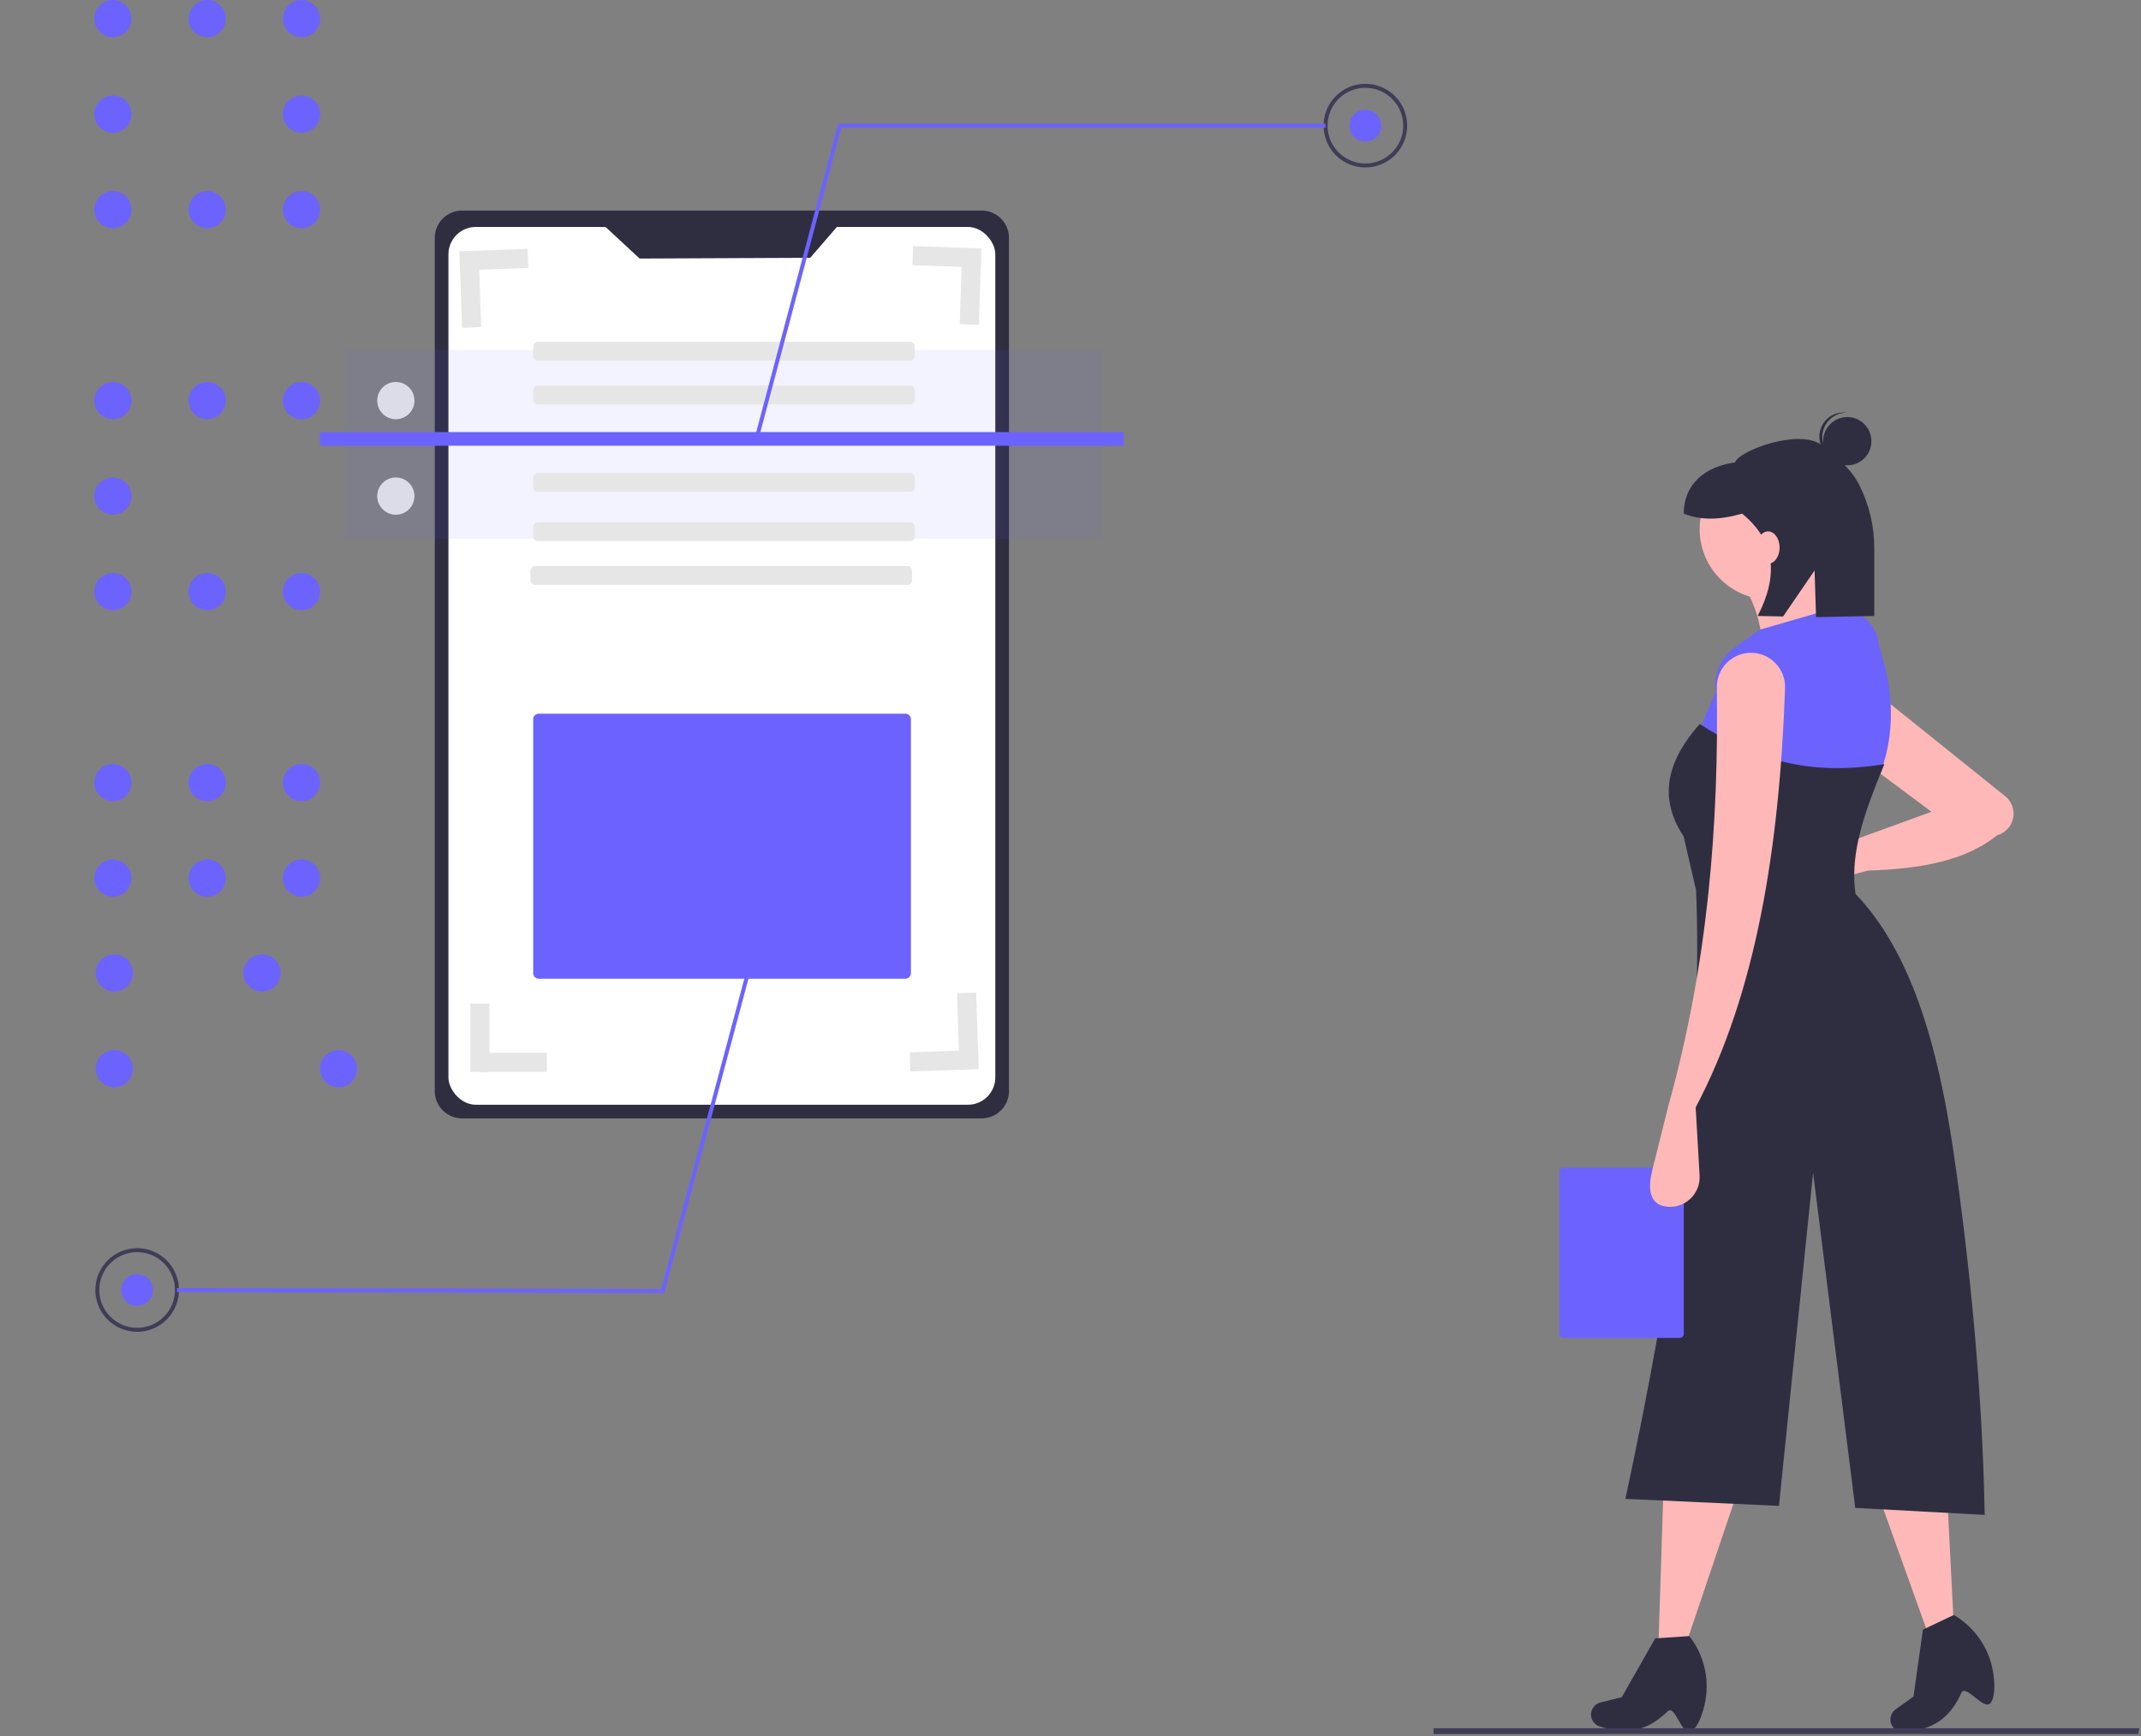 <svg width="783" height="635" viewBox="0 0 783 635" fill="none" xmlns="http://www.w3.org/2000/svg">
<rect x="0" y="0" width="783" height="635" fill="#808080" stroke="none"/>
<g clip-path="url(#clip0)">
<path d="M344.844 157.437C345.301 157.437 345.739 157.619 346.062 157.942C346.385 158.265 346.567 158.703 346.567 159.16V162.606C346.567 163.063 346.385 163.501 346.062 163.824C345.739 164.147 345.301 164.328 344.844 164.328H208.743C208.286 164.328 207.848 164.147 207.525 163.824C207.202 163.501 207.02 163.063 207.02 162.606V159.16C207.02 158.703 207.202 158.265 207.525 157.942C207.848 157.619 208.286 157.437 208.743 157.437H344.844" fill="#E6E6E6"/>
<path d="M41.302 13.627C45.065 13.627 48.115 10.577 48.115 6.814C48.115 3.051 45.065 0.001 41.302 0.001C37.539 0.001 34.488 3.051 34.488 6.814C34.488 10.577 37.539 13.627 41.302 13.627Z" fill="#6C63FF"/>
<path d="M75.791 13.627C79.554 13.627 82.604 10.577 82.604 6.814C82.604 3.051 79.554 0.001 75.791 0.001C72.028 0.001 68.977 3.051 68.977 6.814C68.977 10.577 72.028 13.627 75.791 13.627Z" fill="#6C63FF"/>
<path d="M110.28 13.627C114.043 13.627 117.093 10.577 117.093 6.814C117.093 3.051 114.043 0.001 110.28 0.001C106.517 0.001 103.466 3.051 103.466 6.814C103.466 10.577 106.517 13.627 110.28 13.627Z" fill="#6C63FF"/>
<path d="M41.302 48.549C45.065 48.549 48.115 45.499 48.115 41.736C48.115 37.973 45.065 34.923 41.302 34.923C37.539 34.923 34.488 37.973 34.488 41.736C34.488 45.499 37.539 48.549 41.302 48.549Z" fill="#6C63FF"/>
<path d="M110.28 48.549C114.043 48.549 117.093 45.499 117.093 41.736C117.093 37.973 114.043 34.923 110.28 34.923C106.517 34.923 103.466 37.973 103.466 41.736C103.466 45.499 106.517 48.549 110.28 48.549Z" fill="#6C63FF"/>
<path d="M41.302 83.471C45.065 83.471 48.115 80.421 48.115 76.658C48.115 72.895 45.065 69.845 41.302 69.845C37.539 69.845 34.488 72.895 34.488 76.658C34.488 80.421 37.539 83.471 41.302 83.471Z" fill="#6C63FF"/>
<path d="M75.791 83.471C79.554 83.471 82.604 80.421 82.604 76.658C82.604 72.895 79.554 69.845 75.791 69.845C72.028 69.845 68.977 72.895 68.977 76.658C68.977 80.421 72.028 83.471 75.791 83.471Z" fill="#6C63FF"/>
<path d="M110.28 83.471C114.043 83.471 117.093 80.421 117.093 76.658C117.093 72.895 114.043 69.845 110.28 69.845C106.517 69.845 103.466 72.895 103.466 76.658C103.466 80.421 106.517 83.471 110.28 83.471Z" fill="#6C63FF"/>
<path d="M179.258 118.393C183.021 118.393 186.071 115.343 186.071 111.58C186.071 107.817 183.021 104.767 179.258 104.767C175.495 104.767 172.445 107.817 172.445 111.58C172.445 115.343 175.495 118.393 179.258 118.393Z" fill="#E6E6E6"/>
<path d="M213.747 118.393C217.51 118.393 220.56 115.343 220.56 111.58C220.56 107.817 217.51 104.767 213.747 104.767C209.984 104.767 206.934 107.817 206.934 111.58C206.934 115.343 209.984 118.393 213.747 118.393Z" fill="#E6E6E6"/>
<path d="M248.236 118.393C251.999 118.393 255.049 115.343 255.049 111.58C255.049 107.817 251.999 104.767 248.236 104.767C244.473 104.767 241.423 107.817 241.423 111.58C241.423 115.343 244.473 118.393 248.236 118.393Z" fill="#E6E6E6"/>
<path d="M282.725 118.393C286.488 118.393 289.538 115.343 289.538 111.58C289.538 107.817 286.488 104.767 282.725 104.767C278.962 104.767 275.912 107.817 275.912 111.58C275.912 115.343 278.962 118.393 282.725 118.393Z" fill="#E6E6E6"/>
<path d="M317.214 118.393C320.977 118.393 324.027 115.343 324.027 111.58C324.027 107.817 320.977 104.767 317.214 104.767C313.451 104.767 310.401 107.817 310.401 111.58C310.401 115.343 313.451 118.393 317.214 118.393Z" fill="#E6E6E6"/>
<path d="M41.302 153.315C45.065 153.315 48.115 150.265 48.115 146.502C48.115 142.739 45.065 139.688 41.302 139.688C37.539 139.688 34.488 142.739 34.488 146.502C34.488 150.265 37.539 153.315 41.302 153.315Z" fill="#6C63FF"/>
<path d="M75.791 153.315C79.554 153.315 82.604 150.265 82.604 146.502C82.604 142.739 79.554 139.688 75.791 139.688C72.028 139.688 68.977 142.739 68.977 146.502C68.977 150.265 72.028 153.315 75.791 153.315Z" fill="#6C63FF"/>
<path d="M110.28 153.315C114.043 153.315 117.093 150.265 117.093 146.502C117.093 142.739 114.043 139.688 110.28 139.688C106.517 139.688 103.466 142.739 103.466 146.502C103.466 150.265 106.517 153.315 110.28 153.315Z" fill="#6C63FF"/>
<path d="M144.769 153.315C148.532 153.315 151.582 150.265 151.582 146.502C151.582 142.739 148.532 139.688 144.769 139.688C141.006 139.688 137.955 142.739 137.955 146.502C137.955 150.265 141.006 153.315 144.769 153.315Z" fill="#E6E6E6"/>
<path d="M179.258 153.315C183.021 153.315 186.071 150.265 186.071 146.502C186.071 142.739 183.021 139.688 179.258 139.688C175.495 139.688 172.445 142.739 172.445 146.502C172.445 150.265 175.495 153.315 179.258 153.315Z" fill="#E6E6E6"/>
<path d="M213.747 153.315C217.51 153.315 220.56 150.265 220.56 146.502C220.56 142.739 217.51 139.688 213.747 139.688C209.984 139.688 206.934 142.739 206.934 146.502C206.934 150.265 209.984 153.315 213.747 153.315Z" fill="#E6E6E6"/>
<path d="M248.236 153.315C251.999 153.315 255.049 150.265 255.049 146.502C255.049 142.739 251.999 139.688 248.236 139.688C244.473 139.688 241.423 142.739 241.423 146.502C241.423 150.265 244.473 153.315 248.236 153.315Z" fill="#E6E6E6"/>
<path d="M282.725 153.315C286.488 153.315 289.538 150.265 289.538 146.502C289.538 142.739 286.488 139.688 282.725 139.688C278.962 139.688 275.912 142.739 275.912 146.502C275.912 150.265 278.962 153.315 282.725 153.315Z" fill="#E6E6E6"/>
<path d="M317.214 153.315C320.977 153.315 324.027 150.265 324.027 146.502C324.027 142.739 320.977 139.688 317.214 139.688C313.451 139.688 310.401 142.739 310.401 146.502C310.401 150.265 313.451 153.315 317.214 153.315Z" fill="#E6E6E6"/>
<path d="M41.302 188.237C45.065 188.237 48.115 185.187 48.115 181.424C48.115 177.661 45.065 174.61 41.302 174.61C37.539 174.61 34.488 177.661 34.488 181.424C34.488 185.187 37.539 188.237 41.302 188.237Z" fill="#6C63FF"/>
<path d="M144.769 188.237C148.532 188.237 151.582 185.187 151.582 181.424C151.582 177.661 148.532 174.61 144.769 174.61C141.006 174.61 137.955 177.661 137.955 181.424C137.955 185.187 141.006 188.237 144.769 188.237Z" fill="#E6E6E6"/>
<path d="M179.258 188.237C183.021 188.237 186.071 185.187 186.071 181.424C186.071 177.661 183.021 174.61 179.258 174.61C175.495 174.61 172.445 177.661 172.445 181.424C172.445 185.187 175.495 188.237 179.258 188.237Z" fill="#E6E6E6"/>
<path d="M213.747 188.237C217.51 188.237 220.56 185.187 220.56 181.424C220.56 177.661 217.51 174.61 213.747 174.61C209.984 174.61 206.934 177.661 206.934 181.424C206.934 185.187 209.984 188.237 213.747 188.237Z" fill="#E6E6E6"/>
<path d="M248.236 188.237C251.999 188.237 255.049 185.187 255.049 181.424C255.049 177.661 251.999 174.61 248.236 174.61C244.473 174.61 241.423 177.661 241.423 181.424C241.423 185.187 244.473 188.237 248.236 188.237Z" fill="#E6E6E6"/>
<path d="M282.725 188.237C286.488 188.237 289.538 185.187 289.538 181.424C289.538 177.661 286.488 174.61 282.725 174.61C278.962 174.61 275.912 177.661 275.912 181.424C275.912 185.187 278.962 188.237 282.725 188.237Z" fill="#E6E6E6"/>
<path d="M317.214 188.237C320.977 188.237 324.027 185.187 324.027 181.424C324.027 177.661 320.977 174.61 317.214 174.61C313.451 174.61 310.401 177.661 310.401 181.424C310.401 185.187 313.451 188.237 317.214 188.237Z" fill="#E6E6E6"/>
<path d="M41.302 223.159C45.065 223.159 48.115 220.109 48.115 216.346C48.115 212.583 45.065 209.532 41.302 209.532C37.539 209.532 34.488 212.583 34.488 216.346C34.488 220.109 37.539 223.159 41.302 223.159Z" fill="#6C63FF"/>
<path d="M75.791 223.159C79.554 223.159 82.604 220.109 82.604 216.346C82.604 212.583 79.554 209.532 75.791 209.532C72.028 209.532 68.977 212.583 68.977 216.346C68.977 220.109 72.028 223.159 75.791 223.159Z" fill="#6C63FF"/>
<path d="M110.28 223.159C114.043 223.159 117.093 220.109 117.093 216.346C117.093 212.583 114.043 209.532 110.28 209.532C106.517 209.532 103.466 212.583 103.466 216.346C103.466 220.109 106.517 223.159 110.28 223.159Z" fill="#6C63FF"/>
<path d="M179.258 223.159C183.021 223.159 186.071 220.109 186.071 216.346C186.071 212.583 183.021 209.532 179.258 209.532C175.495 209.532 172.445 212.583 172.445 216.346C172.445 220.109 175.495 223.159 179.258 223.159Z" fill="#E6E6E6"/>
<path d="M213.747 223.159C217.51 223.159 220.56 220.109 220.56 216.346C220.56 212.583 217.51 209.532 213.747 209.532C209.984 209.532 206.934 212.583 206.934 216.346C206.934 220.109 209.984 223.159 213.747 223.159Z" fill="#E6E6E6"/>
<path d="M248.236 223.159C251.999 223.159 255.049 220.109 255.049 216.346C255.049 212.583 251.999 209.532 248.236 209.532C244.473 209.532 241.423 212.583 241.423 216.346C241.423 220.109 244.473 223.159 248.236 223.159Z" fill="#E6E6E6"/>
<path d="M282.725 223.159C286.488 223.159 289.538 220.109 289.538 216.346C289.538 212.583 286.488 209.532 282.725 209.532C278.962 209.532 275.912 212.583 275.912 216.346C275.912 220.109 278.962 223.159 282.725 223.159Z" fill="#E6E6E6"/>
<path d="M317.214 223.159C320.977 223.159 324.027 220.109 324.027 216.346C324.027 212.583 320.977 209.532 317.214 209.532C313.451 209.532 310.401 212.583 310.401 216.346C310.401 220.109 313.451 223.159 317.214 223.159Z" fill="#E6E6E6"/>
<path d="M179.258 258.081C183.021 258.081 186.071 255.031 186.071 251.268C186.071 247.505 183.021 244.454 179.258 244.454C175.495 244.454 172.445 247.505 172.445 251.268C172.445 255.031 175.495 258.081 179.258 258.081Z" fill="#E6E6E6"/>
<path d="M213.747 258.081C217.51 258.081 220.56 255.031 220.56 251.268C220.56 247.505 217.51 244.454 213.747 244.454C209.984 244.454 206.934 247.505 206.934 251.268C206.934 255.031 209.984 258.081 213.747 258.081Z" fill="#E6E6E6"/>
<path d="M248.236 258.081C251.999 258.081 255.049 255.031 255.049 251.268C255.049 247.505 251.999 244.454 248.236 244.454C244.473 244.454 241.423 247.505 241.423 251.268C241.423 255.031 244.473 258.081 248.236 258.081Z" fill="#E6E6E6"/>
<path d="M282.725 258.081C286.488 258.081 289.538 255.031 289.538 251.268C289.538 247.505 286.488 244.454 282.725 244.454C278.962 244.454 275.912 247.505 275.912 251.268C275.912 255.031 278.962 258.081 282.725 258.081Z" fill="#E6E6E6"/>
<path d="M317.214 258.081C320.977 258.081 324.027 255.031 324.027 251.268C324.027 247.505 320.977 244.454 317.214 244.454C313.451 244.454 310.401 247.505 310.401 251.268C310.401 255.031 313.451 258.081 317.214 258.081Z" fill="#E6E6E6"/>
<path d="M41.302 293.003C45.065 293.003 48.115 289.953 48.115 286.19C48.115 282.427 45.065 279.376 41.302 279.376C37.539 279.376 34.488 282.427 34.488 286.19C34.488 289.953 37.539 293.003 41.302 293.003Z" fill="#6C63FF"/>
<path d="M75.791 293.003C79.554 293.003 82.604 289.953 82.604 286.19C82.604 282.427 79.554 279.376 75.791 279.376C72.028 279.376 68.977 282.427 68.977 286.19C68.977 289.953 72.028 293.003 75.791 293.003Z" fill="#6C63FF"/>
<path d="M110.28 293.003C114.043 293.003 117.093 289.953 117.093 286.19C117.093 282.427 114.043 279.376 110.28 279.376C106.517 279.376 103.466 282.427 103.466 286.19C103.466 289.953 106.517 293.003 110.28 293.003Z" fill="#6C63FF"/>
<path d="M179.258 293.003C183.021 293.003 186.071 289.953 186.071 286.19C186.071 282.427 183.021 279.376 179.258 279.376C175.495 279.376 172.445 282.427 172.445 286.19C172.445 289.953 175.495 293.003 179.258 293.003Z" fill="#E6E6E6"/>
<path d="M213.747 293.003C217.51 293.003 220.56 289.953 220.56 286.19C220.56 282.427 217.51 279.376 213.747 279.376C209.984 279.376 206.934 282.427 206.934 286.19C206.934 289.953 209.984 293.003 213.747 293.003Z" fill="#E6E6E6"/>
<path d="M248.236 293.003C251.999 293.003 255.049 289.953 255.049 286.19C255.049 282.427 251.999 279.376 248.236 279.376C244.473 279.376 241.423 282.427 241.423 286.19C241.423 289.953 244.473 293.003 248.236 293.003Z" fill="#E6E6E6"/>
<path d="M282.725 293.003C286.488 293.003 289.538 289.953 289.538 286.19C289.538 282.427 286.488 279.376 282.725 279.376C278.962 279.376 275.912 282.427 275.912 286.19C275.912 289.953 278.962 293.003 282.725 293.003Z" fill="#E6E6E6"/>
<path d="M317.214 293.003C320.977 293.003 324.027 289.953 324.027 286.19C324.027 282.427 320.977 279.376 317.214 279.376C313.451 279.376 310.401 282.427 310.401 286.19C310.401 289.953 313.451 293.003 317.214 293.003Z" fill="#E6E6E6"/>
<path d="M41.302 327.925C45.065 327.925 48.115 324.874 48.115 321.112C48.115 317.349 45.065 314.298 41.302 314.298C37.539 314.298 34.488 317.349 34.488 321.112C34.488 324.874 37.539 327.925 41.302 327.925Z" fill="#6C63FF"/>
<path d="M41.813 362.627C45.576 362.627 48.627 359.576 48.627 355.813C48.627 352.05 45.576 349 41.813 349C38.05 349 35 352.05 35 355.813C35 359.576 38.05 362.627 41.813 362.627Z" fill="#6C63FF"/>
<path d="M75.791 327.925C79.554 327.925 82.604 324.874 82.604 321.112C82.604 317.349 79.554 314.298 75.791 314.298C72.028 314.298 68.977 317.349 68.977 321.112C68.977 324.874 72.028 327.925 75.791 327.925Z" fill="#6C63FF"/>
<path d="M41.813 397.627C45.576 397.627 48.627 394.576 48.627 390.813C48.627 387.05 45.576 384 41.813 384C38.05 384 35 387.05 35 390.813C35 394.576 38.05 397.627 41.813 397.627Z" fill="#6C63FF"/>
<path d="M123.813 397.627C127.576 397.627 130.627 394.576 130.627 390.813C130.627 387.05 127.576 384 123.813 384C120.05 384 117 387.05 117 390.813C117 394.576 120.05 397.627 123.813 397.627Z" fill="#6C63FF"/>
<path d="M95.813 362.627C99.576 362.627 102.627 359.576 102.627 355.813C102.627 352.05 99.576 349 95.813 349C92.05 349 89 352.05 89 355.813C89 359.576 92.05 362.627 95.813 362.627Z" fill="#6C63FF"/>
<path d="M110.28 327.925C114.043 327.925 117.093 324.874 117.093 321.112C117.093 317.349 114.043 314.298 110.28 314.298C106.517 314.298 103.466 317.349 103.466 321.112C103.466 324.874 106.517 327.925 110.28 327.925Z" fill="#6C63FF"/>
<path d="M179.258 327.925C183.021 327.925 186.071 324.874 186.071 321.112C186.071 317.349 183.021 314.298 179.258 314.298C175.495 314.298 172.445 317.349 172.445 321.112C172.445 324.874 175.495 327.925 179.258 327.925Z" fill="#E6E6E6"/>
<path d="M213.747 327.925C217.51 327.925 220.56 324.874 220.56 321.112C220.56 317.349 217.51 314.298 213.747 314.298C209.984 314.298 206.934 317.349 206.934 321.112C206.934 324.874 209.984 327.925 213.747 327.925Z" fill="#E6E6E6"/>
<path d="M248.236 327.925C251.999 327.925 255.049 324.874 255.049 321.112C255.049 317.349 251.999 314.298 248.236 314.298C244.473 314.298 241.423 317.349 241.423 321.112C241.423 324.874 244.473 327.925 248.236 327.925Z" fill="#E6E6E6"/>
<path d="M282.725 327.925C286.488 327.925 289.538 324.874 289.538 321.112C289.538 317.349 286.488 314.298 282.725 314.298C278.962 314.298 275.912 317.349 275.912 321.112C275.912 324.874 278.962 327.925 282.725 327.925Z" fill="#E6E6E6"/>
<path d="M317.214 327.925C320.977 327.925 324.027 324.874 324.027 321.112C324.027 317.349 320.977 314.298 317.214 314.298C313.451 314.298 310.401 317.349 310.401 321.112C310.401 324.874 313.451 327.925 317.214 327.925Z" fill="#E6E6E6"/>
<path d="M159 399C159 404.523 163.477 409 169 409H359C364.523 409 369 404.523 369 399V87C369 81.477 364.523 77 359 77H169C163.477 77 159 81.477 159 87V399Z" fill="#2F2E41"/>
<path d="M499.348 61.24C496.323 61.24 493.367 60.344 490.852 58.663C488.338 56.983 486.378 54.595 485.221 51.801C484.063 49.007 483.76 45.933 484.35 42.966C484.94 40 486.397 37.276 488.535 35.137C490.674 32.999 493.398 31.542 496.365 30.952C499.331 30.362 502.405 30.665 505.199 31.823C507.993 32.98 510.381 34.94 512.062 37.454C513.742 39.969 514.639 42.925 514.639 45.95C514.634 50.004 513.021 53.89 510.155 56.757C507.288 59.623 503.402 61.236 499.348 61.24ZM499.348 32.115C496.611 32.115 493.937 32.926 491.662 34.446C489.386 35.967 487.613 38.127 486.566 40.655C485.519 43.183 485.245 45.965 485.779 48.648C486.313 51.332 487.63 53.797 489.565 55.732C491.5 57.667 493.965 58.984 496.649 59.518C499.332 60.052 502.114 59.778 504.642 58.731C507.17 57.684 509.33 55.911 510.851 53.636C512.371 51.361 513.182 48.686 513.182 45.95C513.178 42.282 511.719 38.765 509.126 36.172C506.532 33.578 503.016 32.119 499.348 32.115Z" fill="#3F3D56"/>
<path d="M499.348 51.775C502.565 51.775 505.173 49.167 505.173 45.95C505.173 42.732 502.565 40.124 499.348 40.124C496.131 40.124 493.523 42.732 493.523 45.95C493.523 49.167 496.131 51.775 499.348 51.775Z" fill="#6C63FF"/>
<path d="M50.18 456.457C53.204 456.463 56.159 457.365 58.67 459.05C61.181 460.735 63.137 463.127 64.288 465.923C65.441 468.719 65.737 471.794 65.142 474.759C64.546 477.724 63.085 480.446 60.942 482.581C58.799 484.715 56.072 486.166 53.105 486.75C50.138 487.335 47.064 487.026 44.272 485.863C41.48 484.701 39.096 482.736 37.42 480.218C35.745 477.701 34.854 474.743 34.859 471.718C34.872 467.664 36.492 463.781 39.364 460.92C42.236 458.059 46.126 456.454 50.18 456.457ZM50.124 485.582C52.86 485.587 55.536 484.781 57.815 483.265C60.093 481.75 61.87 479.592 62.922 477.066C63.974 474.54 64.253 471.759 63.724 469.075C63.196 466.39 61.883 463.922 59.952 461.984C58.021 460.045 55.558 458.723 52.875 458.184C50.193 457.645 47.411 457.914 44.881 458.956C42.351 459.998 40.187 461.767 38.662 464.039C37.138 466.312 36.321 468.985 36.316 471.721C36.313 475.389 37.765 478.908 40.354 481.507C42.942 484.105 46.456 485.571 50.124 485.582Z" fill="#3F3D56"/>
<path d="M50.15 477.573C53.367 477.573 55.975 474.965 55.975 471.748C55.975 468.53 53.367 465.922 50.15 465.922C46.933 465.922 44.325 468.53 44.325 471.748C44.325 474.965 46.933 477.573 50.15 477.573Z" fill="#6C63FF"/>
<path d="M616.828 600.594H606.551L608.386 543.702L635.548 545.17L616.828 600.594Z" fill="#FFB8B8"/>
<path d="M618.231 633.29C615.129 634.706 612.53 623.235 609.914 625.807C602.594 633 595.032 634.566 585.263 631.425L585.036 631.387C584.447 631.198 583.902 630.891 583.435 630.484C582.967 630.078 582.587 629.581 582.318 629.024C582.048 628.466 581.894 627.86 581.866 627.241C581.838 626.623 581.935 626.005 582.153 625.425C582.413 624.731 582.838 624.111 583.39 623.618C583.943 623.124 584.608 622.773 585.327 622.593L593.111 620.647L605.333 599.153L617.809 598.31C620.591 601.857 622.532 605.987 623.487 610.392C624.442 614.796 624.385 619.36 623.322 623.739C622.19 628.361 620.442 632.281 618.231 633.29Z" fill="#2F2E41"/>
<path d="M714.467 593.074L704.91 596.854L685.691 543.275L711.489 534.65L714.467 593.074Z" fill="#FFB8B8"/>
<path d="M727.796 622.962C725.432 625.42 718.797 615.709 717.31 619.063C713.149 628.443 706.693 632.681 696.453 633.354L696.229 633.402C695.611 633.442 694.991 633.357 694.407 633.151C693.823 632.945 693.287 632.623 692.831 632.204C692.376 631.785 692.01 631.277 691.756 630.712C691.502 630.148 691.365 629.537 691.354 628.918C691.341 628.177 691.508 627.444 691.841 626.782C692.173 626.12 692.662 625.548 693.264 625.117L699.787 620.444L703.247 595.962L714.539 590.59C718.43 592.864 721.754 595.991 724.262 599.736C726.77 603.48 728.396 607.745 729.018 612.208C729.665 616.922 729.482 621.21 727.796 622.962Z" fill="#2F2E41"/>
<path d="M683.266 318.361L667.488 322.418C666.294 322.725 665.047 322.761 663.837 322.523C662.627 322.285 661.486 321.779 660.498 321.042C659.509 320.306 658.698 319.357 658.124 318.266C657.55 317.175 657.227 315.97 657.18 314.738C657.136 313.605 657.326 312.476 657.738 311.42C658.15 310.364 658.775 309.404 659.574 308.6C660.373 307.796 661.329 307.165 662.383 306.746C663.436 306.328 664.565 306.131 665.698 306.167L679.596 306.615L706.377 296.864L681.064 277.986L684 251.559L733.332 291.163C734.211 291.869 734.936 292.749 735.46 293.748C735.983 294.748 736.295 295.844 736.375 296.969C736.511 298.861 735.986 300.74 734.89 302.288C733.794 303.836 732.196 304.956 730.367 305.457C718.808 314.89 701.968 317.779 683.266 318.361Z" fill="#FFB8B8"/>
<path d="M647.296 219.259C661.486 219.259 672.989 207.756 672.989 193.566C672.989 179.376 661.486 167.873 647.296 167.873C633.106 167.873 621.603 179.376 621.603 193.566C621.603 207.756 633.106 219.259 647.296 219.259Z" fill="#FFB8B8"/>
<path d="M678.862 228.802L644.36 242.75C645.373 231.843 642.514 220.928 636.285 211.918L664.914 205.311C664.542 214.055 669.27 221.871 678.862 228.802Z" fill="#FFB8B8"/>
<path d="M685.102 288.63C657.289 290.856 642.076 287.163 618.667 273.582L627.476 253.027C627.034 249.932 627.453 246.775 628.689 243.904C629.924 241.032 631.928 238.556 634.479 236.749L643.626 230.27L671.521 222.195L672.772 222.258C676.483 222.443 679.999 223.976 682.661 226.567C685.323 229.159 686.949 232.633 687.234 236.337C693.294 254.448 693.334 271.954 685.102 288.63Z" fill="#6C63FF"/>
<path d="M679.596 331.574L620.135 324.968L615.73 305.881C605.967 291.144 610.229 277.644 621.603 264.772C642.336 278.078 661.581 283.828 689.139 279.454C681.81 297.278 675.042 314.794 679.596 331.574Z" fill="#2F2E41"/>
<path d="M725.843 554.003L678.495 551.434L663.079 428.841L650.599 550.7L594.442 548.13C611.572 468.019 623.473 391.968 620.135 322.031L678.862 327.17C698.765 348.156 708.648 381.655 714.465 421.5C720.283 461.345 724.971 507.536 725.843 554.003Z" fill="#2F2E41"/>
<path d="M675.58 170.176C680.457 170.176 684.411 166.222 684.411 161.345C684.411 156.467 680.457 152.514 675.58 152.514C670.703 152.514 666.749 156.467 666.749 161.345C666.749 166.222 670.703 170.176 675.58 170.176Z" fill="#2F2E41"/>
<path d="M666.48 159.183C666.625 156.942 667.619 154.841 669.259 153.308C670.899 151.774 673.062 150.923 675.307 150.929C675.125 150.906 674.944 150.877 674.758 150.865C672.421 150.715 670.12 151.5 668.36 153.046C666.601 154.593 665.529 156.775 665.379 159.112C665.228 161.449 666.013 163.751 667.559 165.51C669.106 167.269 671.288 168.341 673.625 168.492C673.811 168.504 673.994 168.499 674.178 168.499C671.95 168.217 669.914 167.096 668.484 165.366C667.054 163.635 666.337 161.424 666.48 159.183Z" fill="#2F2E41"/>
<path d="M666.43 162.954C658.554 156.42 635.963 164.724 634.506 169.117C623.855 170.569 615.791 176.783 615.791 187.832V187.832C622.123 190.426 629.325 190.106 637.11 187.832C649.52 197.945 650.37 210.659 642.823 225.261L652.108 225.447L663.617 208.626L664.168 225.688L685.451 225.261V200.81C685.52 192.68 683.649 184.651 679.993 177.39C676.676 170.946 671.529 167.184 666.43 162.954Z" fill="#2F2E41"/>
<path d="M646.611 206.154C648.944 206.154 650.834 203.507 650.834 200.241C650.834 196.976 648.944 194.329 646.611 194.329C644.279 194.329 642.388 196.976 642.388 200.241C642.388 203.507 644.279 206.154 646.611 206.154Z" fill="#FFB8B8"/>
<path d="M614.308 426.99C614.702 426.99 615.079 427.146 615.357 427.424C615.635 427.702 615.792 428.079 615.792 428.473V487.792C615.792 488.185 615.635 488.562 615.357 488.84C615.079 489.119 614.702 489.275 614.308 489.275H571.747C571.354 489.275 570.976 489.119 570.698 488.84C570.42 488.562 570.264 488.185 570.264 487.792V428.473C570.264 428.079 570.42 427.702 570.698 427.424C570.976 427.146 571.354 426.99 571.747 426.99H614.308Z" fill="#6C63FF"/>
<path d="M620.135 404.983L621.572 429.897C621.665 431.5 621.399 433.105 620.794 434.593C620.189 436.081 619.261 437.416 618.076 438.5C616.891 439.585 615.479 440.392 613.944 440.863C612.408 441.334 610.786 441.457 609.197 441.223C602.868 440.293 602.724 434.102 604.276 427.896L610.187 404.249C624.69 352.251 628.605 301.213 627.871 251.437C627.841 249.749 628.154 248.073 628.789 246.509C629.425 244.945 630.372 243.526 631.571 242.338C632.77 241.15 634.198 240.217 635.768 239.596C637.338 238.974 639.017 238.678 640.705 238.723C642.351 238.771 643.972 239.144 645.473 239.82C646.975 240.497 648.328 241.464 649.455 242.665C650.581 243.867 651.459 245.279 652.038 246.821C652.616 248.363 652.884 250.004 652.826 251.65C650.773 310.101 642.248 363.18 620.135 404.983Z" fill="#FFB8B8"/>
<rect x="164" y="83" width="200" height="321" rx="10" fill="white"/>
<path d="M197 261C196.47 261.001 195.961 261.211 195.586 261.586C195.211 261.961 195.001 262.47 195 263V355.915C195.001 356.446 195.212 356.954 195.586 357.329C195.961 357.704 196.47 357.915 197 357.915H331.131C331.661 357.915 332.169 357.704 332.544 357.329C332.919 356.954 333.13 356.446 333.131 355.915V263C333.13 262.47 332.919 261.961 332.544 261.586C332.17 261.211 331.661 261.001 331.131 261H197Z" fill="#6C63FF"/>
<rect x="126" y="128" width="277" height="69" fill="#6C63FF" fill-opacity="0.08"/>
<path d="M332.824 125C333.05 125 333.274 125.045 333.483 125.131C333.692 125.218 333.882 125.345 334.042 125.505C334.202 125.665 334.329 125.854 334.415 126.064C334.502 126.273 334.547 126.497 334.547 126.723V130.168C334.547 130.625 334.365 131.064 334.042 131.387C333.719 131.71 333.281 131.891 332.824 131.891H196.723C196.497 131.891 196.273 131.847 196.064 131.76C195.854 131.673 195.665 131.547 195.505 131.387C195.345 131.227 195.218 131.037 195.131 130.828C195.045 130.619 195 130.395 195 130.168V126.723C195 126.497 195.045 126.273 195.131 126.064C195.218 125.854 195.345 125.665 195.505 125.505C195.665 125.345 195.854 125.218 196.064 125.131C196.273 125.045 196.497 125 196.723 125H332.824" fill="#E6E6E6"/>
<rect x="117" y="158" width="294" height="5" fill="#6C63FF"/>
<path d="M332.824 191C333.281 191 333.719 191.182 334.042 191.505C334.365 191.828 334.547 192.266 334.547 192.723V196.168C334.547 196.395 334.502 196.619 334.415 196.828C334.329 197.037 334.202 197.227 334.042 197.387C333.882 197.547 333.692 197.673 333.483 197.76C333.274 197.847 333.05 197.891 332.824 197.891H196.723C196.497 197.891 196.273 197.847 196.064 197.76C195.854 197.673 195.665 197.547 195.505 197.387C195.345 197.227 195.218 197.037 195.131 196.828C195.045 196.619 195 196.395 195 196.168V192.723C195 192.497 195.045 192.273 195.131 192.064C195.218 191.854 195.345 191.665 195.505 191.505C195.665 191.345 195.854 191.218 196.064 191.131C196.273 191.045 196.497 191 196.723 191H332.824" fill="#E6E6E6"/>
<path d="M331.824 207C332.281 207 332.719 207.182 333.042 207.505C333.365 207.828 333.547 208.266 333.547 208.723V212.168C333.547 212.625 333.365 213.064 333.042 213.387C332.719 213.71 332.281 213.891 331.824 213.891H195.723C195.266 213.891 194.828 213.71 194.505 213.387C194.182 213.064 194 212.625 194 212.168V208.723C194 208.266 194.182 207.828 194.505 207.505C194.828 207.182 195.266 207 195.723 207H331.824" fill="#E6E6E6"/>
<path d="M272.477 356.941L273.884 357.317L242.937 472.845L64.712 472.504L64.715 471.047L241.82 471.387L272.477 356.941Z" fill="#6C63FF"/>
<path d="M782.009 634.123H524.27V632.017H782.39L782.009 634.123Z" fill="#3F3D56"/>
<path d="M332.824 173C333.281 173 333.719 173.181 334.042 173.505C334.365 173.828 334.547 174.266 334.547 174.723V178.168C334.547 178.625 334.365 179.063 334.042 179.387C333.719 179.71 333.281 179.891 332.824 179.891H196.723C196.497 179.891 196.273 179.847 196.064 179.76C195.854 179.673 195.665 179.547 195.505 179.387C195.345 179.227 195.218 179.037 195.131 178.828C195.045 178.619 195 178.395 195 178.168V174.723C195 174.497 195.045 174.273 195.131 174.064C195.218 173.854 195.345 173.665 195.505 173.505C195.665 173.345 195.854 173.218 196.064 173.131C196.273 173.045 196.497 173 196.723 173H332.824" fill="#E6E6E6"/>
<path d="M332.824 141C333.281 141 333.719 141.182 334.042 141.505C334.365 141.828 334.547 142.266 334.547 142.723V146.168C334.547 146.625 334.365 147.064 334.042 147.387C333.719 147.71 333.281 147.891 332.824 147.891H196.723C196.497 147.891 196.273 147.847 196.064 147.76C195.854 147.673 195.665 147.547 195.505 147.387C195.345 147.227 195.218 147.037 195.131 146.828C195.045 146.619 195 146.395 195 146.168V142.723C195 142.497 195.045 142.273 195.131 142.064C195.218 141.854 195.345 141.665 195.505 141.505C195.665 141.345 195.854 141.218 196.064 141.131C196.273 141.045 196.497 141 196.723 141H332.824" fill="#E6E6E6"/>
<path d="M296.321 94.275L233.908 94.552L217 78.863L267.583 77.849L309.992 78.45L296.321 94.275Z" fill="#2F2E41"/>
<path d="M277.241 161.182L275.833 160.808L306.56 45.221H484.785V46.678H307.679L277.241 161.182Z" fill="#6C63FF"/>
<rect x="172" y="367" width="7" height="25" fill="#E6E6E6"/>
<rect x="175" y="385" width="25" height="7" fill="#E6E6E6"/>
<g clip-path="url(#clip1)">
<path d="M193.232 97.996L192.984 91L168 91.883L168.247 98.879L193.232 97.996Z" fill="#E6E6E6"/>
<path d="M175.985 119.619L175.102 94.634L168.106 94.882L168.989 119.866L175.985 119.619Z" fill="#E6E6E6"/>
</g>
<g clip-path="url(#clip2)">
<path d="M332.696 384.817L332.927 391.813L357.914 390.985L357.682 383.988L332.696 384.817Z" fill="#E6E6E6"/>
<path d="M349.99 363.232L350.818 388.218L357.814 387.986L356.986 363L349.99 363.232Z" fill="#E6E6E6"/>
</g>
<g clip-path="url(#clip3)">
<path d="M333.696 96.996L333.927 90L358.914 90.828L358.682 97.824L333.696 96.996Z" fill="#E6E6E6"/>
<path d="M350.99 118.581L351.818 93.595L358.814 93.826L357.986 118.813L350.99 118.581Z" fill="#E6E6E6"/>
</g>
</g>
<defs>
<clipPath id="clip0">
<rect width="782.39" height="634.123" fill="white"/>
</clipPath>
<clipPath id="clip1">
<rect width="28" height="25" fill="white" transform="translate(192.984 91) rotate(87.975)"/>
</clipPath>
<clipPath id="clip2">
<rect width="28" height="25" fill="white" transform="translate(332.927 391.813) rotate(-91.898)"/>
</clipPath>
<clipPath id="clip3">
<rect width="28" height="25" fill="white" transform="matrix(-0.033 0.999 0.999 0.033 333.927 90)"/>
</clipPath>
</defs>
</svg>
